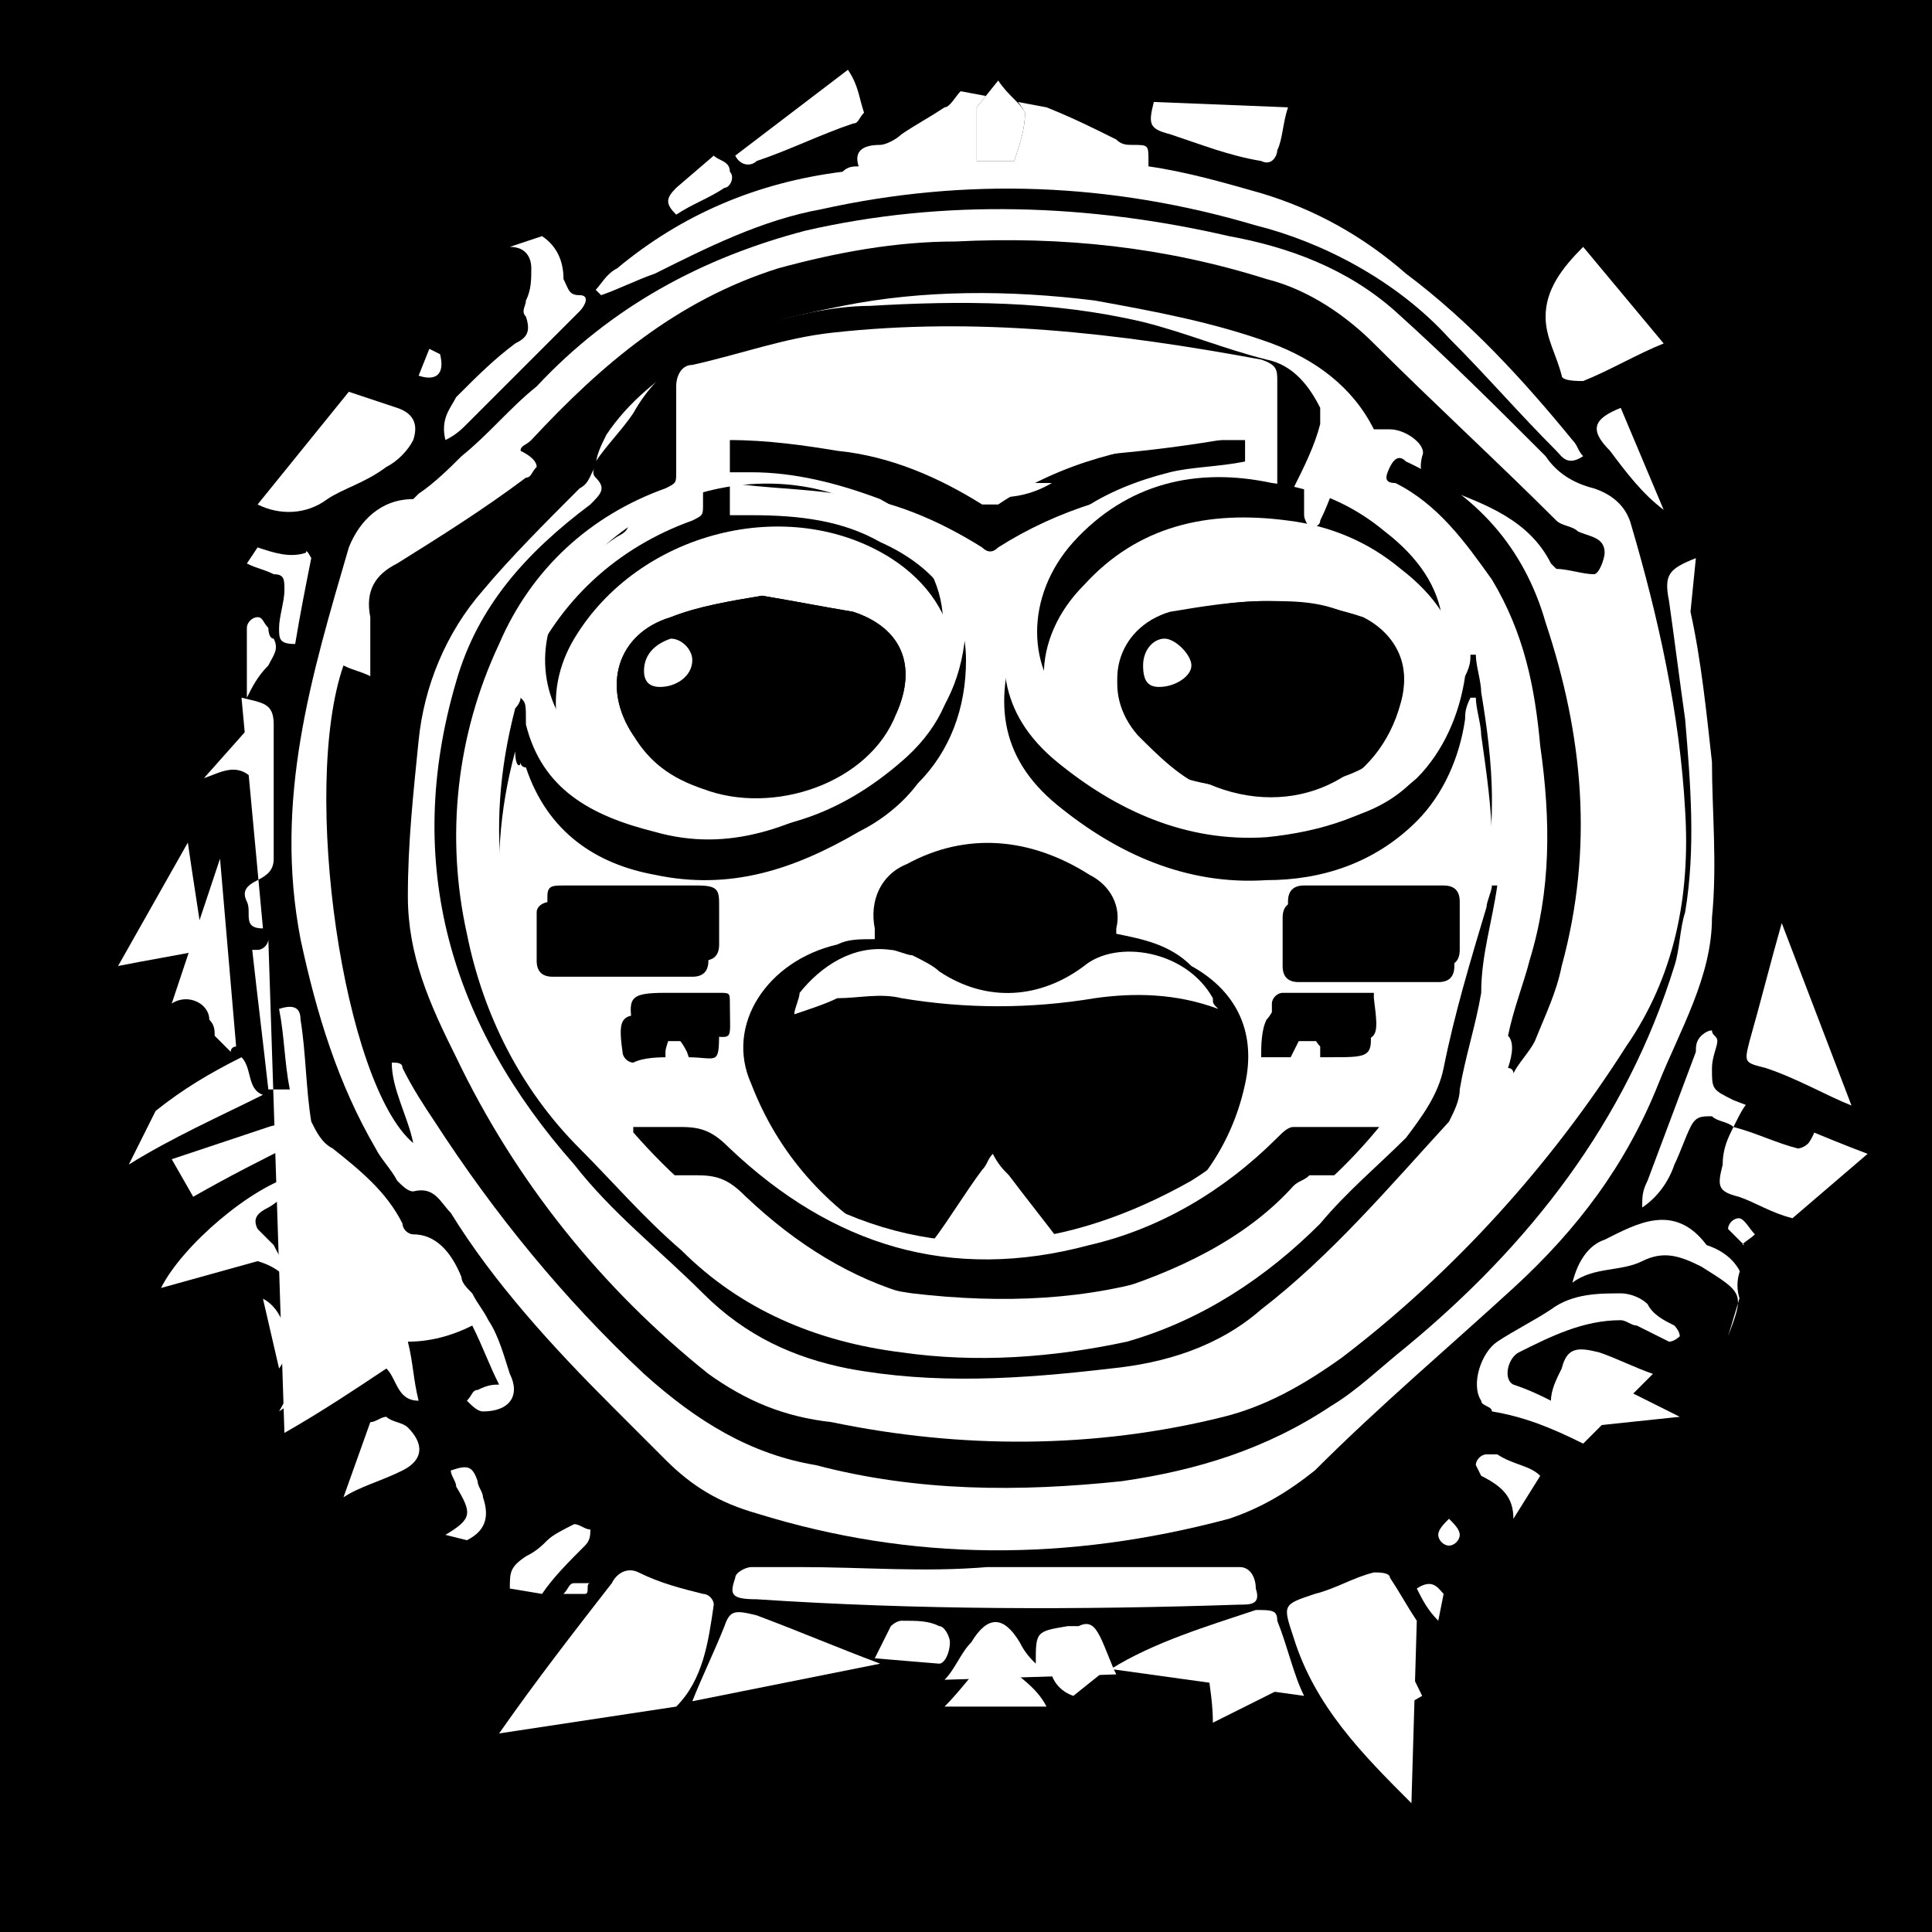 <?xml version="1.0" encoding="utf-8"?>
<!-- Generator: Adobe Illustrator 27.2.0, SVG Export Plug-In . SVG Version: 6.00 Build 0)  -->
<svg version="1.1" id="Ebene_1" xmlns="http://www.w3.org/2000/svg" xmlns:xlink="http://www.w3.org/1999/xlink" x="0px" y="0px"
	 viewBox="0 0 36 36" style="enable-background:new 0 0 36 36;" xml:space="preserve">
<style type="text/css">
	.st0{fill:#FFFFFF;}
</style>
<rect width="36" height="36"/>
<path d="M9.3,32.3c0.7-1,1.4-1.9,2.1-2.8c0.1-0.2,0.3-0.3,0.5-0.2c0.4,0.1,0.8,0.2,1.2,0.4c0.1,0,0.2,0.2,0.2,0.2
	c-0.1,0.7-0.3,1.4-0.7,1.9"/>
<path d="M5,17.5c-0.1,0.1-0.2,0.2-0.3,0.3c0,0-0.1,0-0.1,0c0.1,0.9,0.2,1.7,0.3,2.6c0.2,0,0.3,0,0.4,0c-0.1-0.5-0.1-1-0.2-1.5
	c0.3-0.1,0.3,0,0.4,0.2c0.1,0.6,0.2,1.3,0.2,1.9c0,0.2,0.2,0.4,0.4,0.5c0.6,0.3,1.1,0.7,1.3,1.4c0,0.1,0.1,0.2,0.2,0.2
	c0.5,0.1,0.7,0.4,0.9,0.8c0,0.1,0.1,0.2,0.2,0.3c0.1,0.2,0.3,0.3,0.3,0.5c0.1,0.3,0.2,0.7,0.4,1C9.6,26,9.4,26.3,9,26.3
	c-0.1,0-0.2-0.1-0.3-0.2c0.1-0.1,0.1-0.2,0.2-0.2c0.1,0,0.2-0.1,0.4-0.1c-0.2-0.4-0.3-0.7-0.5-1.1C8.4,24.9,8,25,7.6,25.1
	c0.1,0.4,0.1,0.7,0.2,1.1c-0.4,0-0.4-0.3-0.6-0.6c-0.6,0.4-1.3,0.8-1.9,1.2"/>
<path d="M4.6,13c0.3,0.1,0.6,0.1,0.6,0.5c0,0.8,0,1.7,0,2.5c0,0.2-0.1,0.4-0.3,0.4c-0.2,0.1-0.3,0.2-0.2,0.4
	c0.1,0.2-0.1,0.5,0.3,0.5"/>
<path d="M4.5,11.6c0-0.1,0.1-0.2,0.2-0.2c0.1,0,0.2,0.1,0.2,0.2c0.1,0.1,0,0.2,0.1,0.3c0.1,0.2,0.1,0.3-0.1,0.5
	c-0.1,0.2-0.2,0.4-0.4,0.6"/>
<path d="M3.8,14.5c0.3-0.1,0.5-0.3,0.9,0c0-0.3,0.1-0.5,0.1-0.7c0-0.1-0.1-0.1-0.2-0.2"/>
<path d="M3.4,18.6c0.3-0.2,0.6,0,0.7,0.3c0,0.1,0,0.2,0.1,0.3c0.1,0.1,0.2,0.2,0.3,0.3c0,0,0.1,0,0.1-0.1c-0.1-1.2-0.2-2.3-0.3-3.5"
	/>
<path d="M3.6,15.8c0.1,0.7,0.2,1.3,0.3,2c-0.6,0.1-1.1,0.2-1.6,0.3"/>
<path d="M6.5,7.3c0.3,0.1,0.6,0.2,0.9,0.3c0.3,0.1,0.4,0.4,0.3,0.6C7.6,8.4,7.4,8.6,7.2,8.7C6.8,8.9,6.4,9.1,6.1,9.3
	C5.7,9.6,5.3,9.5,4.8,9.4"/>
<path d="M31,6.4c-0.5,0.3-1,0.5-1.6,0.7c-0.1,0-0.3,0-0.4-0.1c-0.1-0.4-0.3-0.7-0.3-1.1c0-0.5,0.4-1,0.7-1.3"/>
<path d="M31,9.5c-0.4-0.3-0.7-0.7-1-1.1c-0.3-0.4-0.2-0.7,0.3-0.9"/>
<path d="M31.6,11.2c0.1,0.9,0.3,1.8,0.4,2.8c0.1,1,0.1,2,0,2.9c-0.1,1.1-0.6,2.1-1,3.1c-0.6,1.5-1.5,2.7-2.7,3.8
	c-1.2,1.1-2.5,2.3-3.7,3.4c-0.5,0.4-1,0.7-1.6,0.9c-2.9,0.8-5.9,0.8-8.8-0.1c-0.7-0.2-1.2-0.5-1.7-1c-0.3-0.4-0.7-0.7-1-1
	c-1.1-1.1-2.2-2.2-3-3.6c-0.1-0.2-0.3-0.5-0.7-0.4c-0.1,0-0.2-0.1-0.3-0.2c-0.2-0.2-0.3-0.4-0.4-0.6c-0.8-1.2-1.2-2.5-1.4-3.9
	c-0.5-2.5,0.2-4.9,0.9-7.3C6.6,9.6,7,9.2,7.6,9.2c0,0,0.1,0,0.1-0.1C8.1,9,8.4,8.7,8.6,8.5c0.4-0.4,0.9-0.8,1.3-1.3
	c1.4-1.4,3-2.4,5-2.9c2.6-0.6,5.3-0.5,7.9,0.1C24,4.7,25.1,5.1,26,5.8c1,0.9,1.9,1.8,2.8,2.7C29,8.8,29.3,9,29.7,9.2
	c0.4,0.1,0.6,0.4,0.7,0.7c0.5,1.8,0.9,3.5,1,5.3c0.1,1.6-0.2,3.1-1.1,4.4c-1.5,2.2-3.2,4.2-5.3,5.8c-0.7,0.5-1.4,0.9-2.2,1.1
	c-2.4,0.6-4.9,0.6-7.3,0.1c-0.8-0.2-1.6-0.4-2.3-0.9c-2-1.6-3.6-3.6-4.7-5.9c-0.5-0.9-0.9-1.9-0.9-3c0-1,0.1-1.9,0.2-2.9
	c0.1-1.1,0.5-2,1.2-2.8c0.6-0.7,1.2-1.3,1.9-1.9C11,9,11,8.8,11.1,8.6c0-0.2,0.1-0.4,0.2-0.6c0.5-0.6,1.1-1.1,1.7-1.5
	c0.8-0.5,1.8-0.8,2.7-0.9c1.6-0.3,3.2-0.3,4.7-0.1c1.1,0.1,2.2,0.4,3.3,0.8c0.8,0.3,1.5,0.8,1.9,1.6c0.1,0,0.2,0,0.3,0
	c0.3,0,0.6,0.3,0.6,0.5c-0.1,0.4,0.2,0.5,0.4,0.6c0.8,0.3,1.6,0.6,2,1.4c0,0,0,0.1,0.1,0.1c0.2,0.1,0.5,0.1,0.7,0.1
	c0.1,0,0.1-0.3,0.2-0.4c0-0.3-0.2-0.3-0.5-0.4c-0.1,0-0.3-0.1-0.4-0.2c-1.1-1.1-2.3-2.2-3.4-3.3c-0.6-0.6-1.3-1-2-1.2
	c-1.9-0.6-3.8-0.8-5.8-0.7c-1.1,0-2.2,0.2-3.3,0.5c-1.9,0.6-3.3,1.8-4.6,3.2C9.8,8.2,9.8,8.3,9.7,8.4c0.2,0.1,0.3,0.2,0.5,0.4
	C10.1,8.8,10,8.8,10,8.9C9.2,9.4,8.4,10,7.6,10.5c-0.4,0.3-0.6,0.5-0.5,1c0,0.3,0,0.7,0,1.1c-0.2-0.1-0.4-0.1-0.5-0.2
	c-0.8,2.3,0,7.8,1.3,8.9c-0.2-0.5-0.4-1-0.4-1.5c0.1,0,0.1,0.1,0.2,0.1c0.2,0.3,0.4,0.6,0.6,1c1,1.8,2.3,3.3,3.9,4.7
	c0.9,0.8,1.9,1.5,3.1,1.8c1.9,0.5,3.8,0.6,5.7,0.3c1.4-0.2,2.7-0.5,3.9-1.4c0.5-0.4,1-0.7,1.4-1.1c2.3-2,4.1-4.2,5-7.1
	c0.1-0.3,0.2-0.7,0.2-1c0.2-1.2,0.1-2.4,0-3.6c-0.1-0.7-0.2-1.5-0.3-2.2c-0.1-0.5,0-0.7,0.5-0.8"/>
<path d="M34.5,20.6c-0.5-0.3-1.1-0.5-1.6-0.7c-0.4-0.1-0.4-0.1-0.3-0.5c0.2-0.7,0.4-1.5,0.6-2.2"/>
<path d="M33.4,22.7c-0.3-0.1-0.6-0.3-1-0.4c-0.4-0.2-0.4-0.2-0.3-0.6c0.1-0.2,0.2-0.4,0.2-0.7c-0.2-0.1-0.3-0.1-0.4-0.2
	c-0.2-0.1-0.3,0-0.4,0.2c-0.1,0.2-0.2,0.5-0.3,0.7c-0.1,0.3-0.3,0.6-0.6,0.8c0-0.2,0-0.4,0.1-0.5c0.3-0.8,0.6-1.6,0.9-2.4
	c0-0.1,0-0.2,0.1-0.3c0-0.1,0.1-0.1,0.2-0.1c0,0.1,0.1,0.1,0.1,0.2c0,0.2,0,0.4-0.1,0.5c-0.1,0.5-0.1,0.5,0.4,0.6
	c0.8,0.3,1.7,0.7,2.5,1"/>
<path d="M32.1,24.9c0.3-0.9,0.2-0.8-0.5-1.3c-0.4-0.3-0.7-0.3-1.1-0.1c-0.4,0.2-0.9,0-1.3,0.4c0-0.4,0.2-0.6,0.6-0.8
	c0.7-0.2,1.4-0.6,1.9,0.1c0,0,0,0,0,0c0.3,0.1,0.6,0.3,0.7,0.7"/>
<path d="M29.4,26.9c-0.5-0.3-1.1-0.5-1.7-0.6c-0.1,0-0.2-0.1-0.2-0.2c-0.1-0.3,0-0.9,0.3-1.1c0.3-0.2,0.7-0.4,1-0.6
	c0.4-0.3,0.8-0.3,1.3-0.3c0.2,0,0.4,0.1,0.5,0.2c0.1,0.2,0.3,0.3,0.5,0.4c0.1,0,0.1,0.2,0.1,0.2C31.1,25,31,25,30.9,25
	c-0.2-0.1-0.4-0.2-0.6-0.3c-0.1,0-0.2-0.1-0.3-0.1c-0.7,0.1-1.3,0.4-1.9,0.6c-0.2,0.1-0.2,0.5-0.1,0.6c0.2,0.1,0.4,0.2,0.7,0.3
	c0.1-0.2,0.1-0.4,0.2-0.6c0.2-0.3,0.4-0.4,0.7-0.3c0.3,0.1,0.7,0.3,1,0.4"/>
<path d="M28.2,28.4c0-0.4-0.3-0.7-0.6-0.8c-0.1,0-0.1-0.2-0.1-0.2c0-0.1,0.1-0.2,0.2-0.2c0.1,0,0.2,0,0.2,0c0.3,0.1,0.6,0.2,0.8,0.4
	"/>
<path d="M26.7,30.2c-0.1-0.2-0.2-0.4-0.4-0.6c0.3-0.1,0.4,0,0.5,0.1"/>
<path d="M26.3,33.6c-0.9-0.9-1.8-1.8-2.2-3.1c-0.2-0.6-0.2-0.6,0.4-0.8c0.4-0.1,0.7-0.3,1.1-0.4c0.1,0,0.2,0,0.3,0.1
	c0.2,0.3,0.4,0.5,0.5,0.8"/>
<path d="M20.8,31.2c0.8-0.6,1.7-0.8,2.7-1.1c0.2-0.1,0.3,0,0.4,0.2c0.1,0.5,0.3,0.9,0.5,1.4"/>
<path d="M17.5,31.3c0.2-0.2,0.4-0.4,0.5-0.7c0.3-0.5,0.6-0.5,0.9,0c0.1,0.1,0.2,0.2,0.3,0.4c0-0.6,0-0.6,0.6-0.7c0.1,0,0.1,0,0.2,0
	c0.2,0,0.3,0,0.4,0.2c0.1,0.2,0.2,0.4,0.3,0.7"/>
<path d="M16.4,31c0.1-0.2,0.2-0.4,0.3-0.6c0-0.1,0.1-0.1,0.2-0.1c0.2,0,0.5,0,0.7,0.1c0.1,0,0.2,0.2,0.2,0.3c0,0.1-0.1,0.3-0.2,0.4"
	/>
<path d="M12.9,31.8c0.2-0.5,0.4-0.9,0.6-1.4c0.1-0.3,0.2-0.4,0.6-0.2c0.8,0.3,1.5,0.6,2.3,0.9"/>
<path d="M19.5,31.8c-0.2-0.4-0.6-0.6-0.9-0.9c0,0-0.2-0.1-0.2,0c-0.3,0.3-0.6,0.6-0.8,0.9"/>
<path d="M9.9,13.8c0,0.1-0.1,0.2-0.1,0.2c-0.6,2.3-0.3,4.4,0.9,6.4c0,0.1,0.1,0.2,0.2,0.2c0.6,0,1.1,0,1.7,0c0-0.1,0-0.2,0-0.2
	c0-0.1,0.1-0.3,0.1-0.4c0.1,0.1,0.2,0.2,0.3,0.4c0.4,1.2,1.2,2.1,2.3,2.7c2.4,1.3,4.8,1,7.1-0.3c0.8-0.5,1.4-1.1,1.7-2
	c0.1-0.2,0.2-0.4,0.3-0.6c0-0.1,0.1-0.1,0.2-0.1c0.1,0,0.1,0.1,0.2,0.2c0,0.1,0,0.3,0,0.4c0.6,0,1.2,0,1.8,0c0.1,0,0.2-0.1,0.2-0.2
	c0.3-0.7,0.5-1.5,0.8-2.2c0.3-0.8,0.4-1.7,0.4-2.6c0-0.7-0.1-1.4-0.2-2c0-0.2-0.1-0.5-0.1-0.7c0,0-0.1,0-0.1,0c0,0.1,0,0.2-0.1,0.4
	c-0.1,0.7-0.4,1.4-0.9,1.9c-0.8,0.7-1.8,1-2.8,1.1c-1.5,0.1-2.8-0.5-3.9-1.4c-1.1-0.9-1.2-2-0.7-3.3c0.5-1.2,1.6-1.8,2.8-2.1
	c0.4-0.1,0.9-0.1,1.4-0.2c0-0.1,0-0.3,0-0.4c-0.3,0-0.5,0-0.8,0c-1.3,0.1-2.6,0.4-3.8,1.2c-0.1,0-0.2,0-0.3,0
	c-0.8-0.5-1.7-0.9-2.7-1c-0.6-0.1-1.3-0.2-2-0.2c0,0.3,0,0.4,0,0.6c0.1,0,0.3,0,0.4,0c0.8,0,1.6,0.2,2.4,0.5
	c0.9,0.5,1.6,1.1,1.6,2.2c0,0.9-0.3,1.7-0.9,2.3c-0.3,0.3-0.7,0.6-1.1,0.9c-1.2,0.7-2.4,1.2-3.8,0.8c-1.2-0.3-2.1-0.8-2.4-2
	C10,14,10,13.9,9.9,13.8z"/>
<path d="M28.5,17.1c0,0-0.1,0-0.1,0c0,0.1-0.1,0.3-0.1,0.4c-0.3,1-0.6,2-0.8,3c-0.1,0.5-0.4,0.9-0.7,1.3c-0.5,0.5-1.1,1-1.6,1.6
	c-1,1-2.2,1.8-3.6,2.2c-1.4,0.3-2.8,0.4-4.2,0.2c-1.6-0.2-3-0.8-4.1-1.9c-0.7-0.6-1.3-1.3-1.9-1.9c-1.1-1.1-1.8-2.5-2.1-4
	C8.8,16,9,14.2,9.8,12.5c0.6-1.4,1.7-2.4,3.1-2.9c0.2-0.1,0.2-0.1,0.2-0.3c0-0.5,0-1,0-1.6c0-0.2,0.1-0.4,0.3-0.4
	c0.9-0.2,1.7-0.5,2.6-0.6c2.7-0.3,5.3,0,8,0.5c0.3,0.1,0.3,0.2,0.3,0.4c0,0.6,0,1.2,0,1.9c0,0.1,0,0.2,0.1,0.3
	c0.1-0.1,0.2-0.1,0.2-0.2c0.2-0.4,0.4-0.8,0.5-1.2c0-0.1,0-0.2,0-0.3c-0.2-0.4-0.5-0.8-1-0.9c-0.8-0.2-1.5-0.5-2.3-0.7
	c-1.7-0.4-3.4-0.4-5.1-0.3c-0.7,0-1.5,0.2-2.2,0.4c-0.9,0.3-1.7,0.7-2.2,1.6c-0.2,0.3-0.5,0.6-0.7,0.9c0,0.1-0.1,0.2,0,0.3
	c0.2,0.2,0.1,0.3-0.1,0.5c-1.2,0.9-2.1,1.9-2.5,3.3c-1,3.4-0.1,6.4,2.2,9c0.7,0.9,1.6,1.6,2.4,2.4c0.8,0.8,1.7,1.2,2.7,1.4
	c1.6,0.3,3.2,0.2,4.9,0c1-0.1,2-0.4,2.8-1.1c1.3-1,2.4-2.3,3.5-3.5c0.1-0.2,0.2-0.4,0.2-0.6c0.1-0.6,0.3-1.2,0.4-1.8
	C28.2,18.4,28.3,17.7,28.5,17.1z"/>
<path d="M23.7,15.5c0.1,0,0.3,0,0.5,0c0.9-0.1,1.8-0.4,2.3-1.2c0.9-1.4,0.8-2.6-0.5-3.6c-0.6-0.5-1.3-0.8-2.1-0.9
	c-1.5-0.2-2.8,0.1-3.8,1.2c-0.9,1-0.9,2.4,0,3.2C21.2,15,22.3,15.5,23.7,15.5z"/>
<path d="M13.4,15.5c1.3,0,2.5-0.5,3.5-1.4c1.3-1.1,1.1-2.7-0.3-3.7c-1.9-1.2-4.7-0.5-5.9,1.5c-0.6,1-0.4,2.2,0.5,2.9
	C11.8,15.4,12.6,15.5,13.4,15.5z"/>
<path d="M25.9,21.9c-0.6,0-1.1,0-1.6,0c-0.1,0-0.2,0.1-0.3,0.2c-1,1-2.2,1.7-3.5,2c-2.6,0.7-4.8,0-6.7-1.8c-0.3-0.3-0.5-0.4-0.9-0.4
	c-0.3,0-0.6,0-0.9,0c0,0,0,0.1,0,0.1c1.4,1.6,3.1,2.7,5.2,3C20.6,25.4,23.5,24.6,25.9,21.9z"/>
<path d="M28.3,20.7c0,0,0.1,0,0.1,0.1c0.1-0.2,0.3-0.4,0.4-0.6c0.2-0.5,0.4-0.9,0.5-1.4c0.6-2.2,0.4-4.3-0.3-6.4
	c-0.4-1.4-1.3-2.4-2.6-3c-0.1-0.1-0.2-0.1-0.3,0.1c-0.1,0.2-0.1,0.3,0.1,0.3c0.8,0.4,1.3,1.1,1.8,1.8c0.6,1,0.8,2,0.9,3.1
	c0.2,1.4,0.2,2.7-0.2,4c-0.1,0.4-0.3,0.9-0.4,1.4C28.4,20.2,28.3,20.5,28.3,20.7z"/>
<path d="M4.8,23.6c0.7,0.2,0.9,0.8,1,1.5c0.3-0.2,0.5-0.4,0.8-0.6c0.2-0.2,0.5-0.4,0.8-0.2c0.4,0.2,0.6,0,0.9,0
	c-0.1-0.2-0.1-0.4-0.2-0.5c0-0.1-0.2-0.1-0.2-0.1c-0.4,0.1-0.4,0.1-0.6-0.3c-0.1-0.3-0.3-0.3-0.5-0.2c-0.3,0.1-0.5,0.2-0.7,0.4
	c-0.6,0.3-0.6,0.3-1-0.3C5,23.1,4.9,23,4.9,22.9c-0.1-0.2,0-0.3,0.2-0.4c0.2-0.1,0.3-0.3,0.6-0.1c0.1,0.2,0.4,0.3,0.5,0.4
	c0,0-0.1,0.1-0.1,0.1c0.3-0.1,0.6-0.2,0.9-0.3c-0.4-0.2-0.8-0.6-1.3-0.5c0-0.1-0.1-0.1-0.1-0.2C4.8,22,3.4,23.2,3,24"/>
<path d="M23.3,7.7c-0.2,0-0.3,0-0.4,0c-1.7,0.2-3.4,0.5-5.1,0.4c-1.2-0.1-2.4-0.2-3.6-0.4c-0.3,0-0.4,0-0.3,0.3
	c3.1,0.6,6.3,0.6,9.4,0C23.3,8,23.3,7.9,23.3,7.7z"/>
<path d="M5.2,25.4c0.3-0.4,0.2-1-0.3-1.3"/>
<path d="M26.5,31.5c-0.3-0.5-0.5-1.1-0.8-1.6c0-0.1-0.1-0.1-0.2-0.1c-0.3,0.1-0.7,0.2-1,0.3c0.5,0.6,0.9,1.2,1.3,1.8"/>
<path d="M11.5,31.8c0.4-0.6,0.8-1.1,1.2-1.7c-0.3-0.1-0.5-0.2-0.8-0.3c-0.1,0-0.2,0-0.2,0.1"/>
<path d="M2.3,21.6c0.9-0.4,1.7-0.9,2.5-1.3c-0.4-0.1-0.2-0.5-0.4-0.7c-0.5,0.3-1.1,0.6-1.6,1"/>
<path d="M6.2,8.6c0.3-0.1,0.5-0.2,0.8-0.3C7,8.3,7.1,8.1,7.1,8c0-0.1-0.1-0.2-0.2-0.2"/>
<path d="M31.2,26.4c-0.4-0.2-0.8-0.4-1.2-0.6c-0.6-0.3-0.7-0.2-0.8,0.5c0,0.1,0,0.3,0.1,0.3"/>
<path d="M3.6,22.3c0.6-0.3,1.2-0.7,1.9-1C5.3,21,5.2,20.9,5,21c-0.6,0.2-1.1,0.4-1.7,0.6"/>
<path d="M23.9,31.5c-0.1-0.2-0.3-0.4-0.4-0.6c-0.1-0.3-0.2-0.4-0.5-0.2c-0.1,0-0.2,0.1-0.3,0.1c-0.1,0-0.1,0.1-0.1,0.1
	c0,0.4,0,0.8,0.1,1.2"/>
<path d="M14.8,31c0-0.1,0-0.2-0.1-0.2c-0.2-0.1-0.5-0.2-0.7-0.3c0,0.4-0.2,0.7-0.6,0.9"/>
<path d="M33.3,21.4c-0.6-0.2-0.6-0.2-0.8,0.4c0.4,0.1,0.8,0.3,1.2,0.4"/>
<path d="M16.3,7.3C16.3,7.3,16.3,7.3,16.3,7.3c1.5,0.2,3,0.2,4.4,0.1c0,0,0-0.1,0-0.1C19.2,7.3,17.8,7.3,16.3,7.3z"/>
<path d="M5.2,26.3c0.7-0.4,1.4-0.9,2.1-1.3c0,0,0-0.1,0-0.1c-0.6,0-1.1,0.5-1.6,0.5"/>
<path d="M17.8,9c0.6,0.4,1.3,0.4,1.8,0C19,9,18.4,9,17.8,9z"/>
<path d="M20.6,31.3c-0.3-0.1-0.6-0.2-0.9-0.3c-0.1,0.3,0.1,0.6,0.4,0.7"/>
<path class="st0" d="M4.8,9.4c0.4,0.2,0.9,0.2,1.3-0.1c0.3-0.2,0.7-0.3,1.1-0.6c0.2-0.1,0.4-0.3,0.5-0.5c0.1-0.3,0-0.5-0.3-0.6
	C7.1,7.5,6.8,7.4,6.5,7.3"/>
<path class="st0" d="M2.2,18c0.5-0.1,1.1-0.2,1.6-0.3c-0.1-0.7-0.2-1.3-0.3-2"/>
<path class="st0" d="M4.1,16c0.1,1.2,0.2,2.3,0.3,3.5c0,0-0.1,0-0.1,0.1c-0.1-0.1-0.2-0.2-0.3-0.3c0-0.1,0-0.2-0.1-0.3
	c0-0.3-0.4-0.5-0.7-0.3"/>
<path class="st0" d="M4.6,13.6c0.1,0.1,0.2,0.1,0.2,0.2c0,0.2-0.1,0.4-0.1,0.7c-0.3-0.3-0.6-0.1-0.9,0"/>
<path class="st0" d="M4.6,13c0.1-0.2,0.2-0.4,0.4-0.6c0.1-0.2,0.2-0.3,0.1-0.5C5,11.9,5,11.7,5,11.7c-0.1-0.1-0.1-0.2-0.2-0.2
	c-0.1,0-0.2,0.1-0.2,0.2"/>
<path class="st0" d="M4.9,17.3c-0.4,0-0.2-0.3-0.3-0.5c-0.1-0.2,0-0.3,0.2-0.4c0.2-0.1,0.3-0.2,0.3-0.4c0-0.8,0-1.7,0-2.5
	c0-0.4-0.2-0.4-0.6-0.5"/>
<path class="st0" d="M5.3,26.7c0.7-0.4,1.3-0.8,1.9-1.2c0.2,0.2,0.2,0.6,0.6,0.6c-0.1-0.4-0.1-0.7-0.2-1.1C8,25,8.4,24.9,8.8,24.7
	c0.2,0.4,0.3,0.7,0.5,1.1c-0.1,0-0.2,0-0.4,0.1c-0.1,0-0.1,0.1-0.2,0.2c0.1,0.1,0.2,0.2,0.3,0.2c0.5,0,0.7-0.3,0.5-0.7
	c-0.1-0.3-0.2-0.7-0.4-1c-0.1-0.2-0.2-0.3-0.3-0.5c-0.1-0.1-0.2-0.2-0.2-0.3C8.4,23.3,8.1,23,7.7,23c-0.1,0-0.2-0.1-0.2-0.2
	c-0.3-0.6-0.8-1-1.3-1.4c-0.2-0.1-0.3-0.3-0.4-0.5c-0.1-0.6-0.1-1.3-0.2-1.9c0-0.2-0.1-0.3-0.4-0.2c0.1,0.5,0.1,1,0.2,1.5
	c-0.1,0-0.2,0-0.4,0c-0.1-0.9-0.2-1.7-0.3-2.6c0,0,0.1,0,0.1,0C4.9,17.7,5,17.6,5,17.5"/>
<path class="st0" d="M12.6,31.8c0.5-0.5,0.6-1.2,0.7-1.9c0-0.1-0.1-0.2-0.2-0.2c-0.4-0.1-0.8-0.2-1.2-0.4c-0.2-0.1-0.4,0-0.5,0.2
	c-0.7,0.9-1.4,1.8-2.1,2.8"/>
<path class="st0" d="M17.6,31.8c0.3-0.3,0.5-0.6,0.8-0.9c0,0,0.2,0,0.2,0c0.3,0.3,0.7,0.5,0.9,0.9"/>
<path class="st0" d="M16.4,31c-0.8-0.3-1.5-0.6-2.3-0.9c-0.4-0.1-0.5-0.1-0.6,0.2c-0.2,0.5-0.4,0.9-0.6,1.4"/>
<path class="st0" d="M17.5,31c0.1,0,0.2-0.2,0.2-0.4c0-0.1-0.1-0.3-0.2-0.3c-0.2-0.1-0.4-0.1-0.7-0.1c-0.1,0-0.2,0.1-0.2,0.1
	c-0.1,0.2-0.2,0.4-0.3,0.6"/>
<path class="st0" d="M20.8,31.2c-0.1-0.2-0.2-0.5-0.3-0.7c-0.1-0.2-0.2-0.3-0.4-0.2c-0.1,0-0.1,0-0.2,0c-0.6,0.1-0.6,0.1-0.6,0.7
	c-0.1-0.1-0.2-0.2-0.3-0.4c-0.3-0.5-0.6-0.5-0.9,0c-0.2,0.2-0.3,0.5-0.5,0.7"/>
<path class="st0" d="M24.3,31.6c-0.2-0.4-0.3-0.9-0.5-1.4C23.8,30,23.7,30,23.4,30c-0.9,0.3-1.9,0.6-2.7,1.1"/>
<path class="st0" d="M26.4,30.2c-0.2-0.3-0.3-0.5-0.5-0.8c0-0.1-0.2-0.1-0.3-0.1c-0.4,0.1-0.7,0.3-1.1,0.4c-0.6,0.2-0.6,0.2-0.4,0.8
	c0.4,1.3,1.3,2.2,2.2,3.1"/>
<path class="st0" d="M26.9,29.7c-0.1-0.1-0.2-0.3-0.5-0.1c0.1,0.2,0.2,0.4,0.4,0.6"/>
<path class="st0" d="M28.7,27.5c-0.2-0.2-0.5-0.2-0.8-0.4c-0.1,0-0.2,0-0.2,0c-0.1,0-0.2,0.1-0.2,0.2c0,0,0.1,0.2,0.1,0.2
	c0.4,0.2,0.6,0.4,0.6,0.8"/>
<path class="st0" d="M30.8,25.6c-0.3-0.1-0.7-0.3-1-0.4c-0.4-0.1-0.6-0.1-0.7,0.3c-0.1,0.2-0.2,0.4-0.2,0.6
	c-0.2-0.1-0.4-0.2-0.7-0.3c-0.2-0.1-0.1-0.5,0.1-0.6c0.6-0.3,1.2-0.6,1.9-0.6c0.1,0,0.2,0.1,0.3,0.1c0.2,0.1,0.4,0.2,0.6,0.3
	c0.1,0,0.2-0.1,0.2-0.1c0-0.1-0.1-0.2-0.1-0.2c-0.2-0.1-0.4-0.2-0.5-0.4c-0.1-0.1-0.3-0.2-0.5-0.2c-0.4,0-0.9,0-1.3,0.3
	c-0.3,0.2-0.7,0.4-1,0.6c-0.3,0.2-0.5,0.8-0.3,1.1c0,0.1,0.2,0.1,0.2,0.2c0.6,0.1,1.1,0.3,1.7,0.6"/>
<path class="st0" d="M32.5,23.9c-0.1-0.4-0.4-0.6-0.7-0.7c0,0,0,0,0,0c-0.6-0.8-1.3-0.4-1.9-0.1c-0.3,0.1-0.5,0.4-0.6,0.8
	c0.4-0.3,0.9-0.2,1.3-0.4c0.4-0.2,0.7-0.1,1.1,0.1c0.8,0.5,0.8,0.5,0.5,1.3"/>
<path class="st0" d="M34.8,21.5c-0.8-0.3-1.7-0.7-2.5-1c-0.4-0.2-0.4-0.2-0.4-0.6c0-0.2,0.1-0.4,0.1-0.5c0-0.1-0.1-0.1-0.1-0.2
	c-0.1,0-0.2,0.1-0.2,0.1c-0.1,0.1-0.1,0.2-0.1,0.3c-0.3,0.8-0.6,1.6-0.9,2.4c-0.1,0.2-0.1,0.3-0.1,0.5c0.3-0.2,0.5-0.5,0.6-0.8
	c0.1-0.2,0.2-0.5,0.3-0.7c0.1-0.2,0.2-0.2,0.4-0.2c0.1,0.1,0.3,0.1,0.4,0.2c-0.1,0.2-0.2,0.4-0.2,0.7c-0.1,0.4-0.1,0.5,0.3,0.6
	c0.3,0.1,0.6,0.3,1,0.4"/>
<path class="st0" d="M33.2,17.2c-0.2,0.7-0.4,1.5-0.6,2.2c-0.1,0.4-0.1,0.4,0.3,0.5c0.6,0.2,1.1,0.5,1.6,0.7"/>
<path class="st0" d="M31.6,10.4c-0.5,0.2-0.6,0.3-0.5,0.8c0.1,0.7,0.2,1.5,0.3,2.2c0.1,1.2,0.2,2.4,0,3.6c-0.1,0.3-0.1,0.7-0.2,1
	c-0.9,2.9-2.7,5.2-5,7.1c-0.5,0.4-0.9,0.8-1.4,1.1c-1.2,0.8-2.5,1.2-3.9,1.4c-1.9,0.2-3.8,0.2-5.7-0.3C14,27.1,13,26.5,12,25.6
	c-1.5-1.4-2.8-3-3.9-4.7c-0.2-0.3-0.4-0.6-0.6-1c0-0.1-0.1-0.1-0.2-0.1c0,0.5,0.3,1,0.4,1.5c-1.3-1.1-2.1-6.6-1.3-8.9
	c0.2,0.1,0.3,0.1,0.5,0.2c0-0.4,0-0.8,0-1.1c-0.1-0.5,0.1-0.8,0.5-1c0.8-0.5,1.6-1,2.4-1.6c0.1,0,0.1-0.1,0.2-0.2
	C10,8.6,9.9,8.5,9.7,8.4c0-0.1,0.1-0.1,0.2-0.2c1.3-1.4,2.7-2.6,4.6-3.2c1.1-0.3,2.2-0.5,3.3-0.5c2-0.1,3.9,0.1,5.8,0.7
	c0.8,0.2,1.5,0.7,2,1.2c1.1,1.1,2.3,2.2,3.4,3.3c0.1,0.1,0.3,0.1,0.4,0.2c0.2,0.1,0.5,0.1,0.5,0.4c0,0.1-0.1,0.4-0.2,0.4
	c-0.2,0-0.5-0.1-0.7-0.1c0,0,0,0-0.1-0.1c-0.4-0.8-1.2-1.1-2-1.4c-0.3-0.1-0.5-0.2-0.4-0.6c0.1-0.2-0.3-0.5-0.6-0.5
	c-0.1,0-0.2,0-0.3,0c-0.4-0.8-1.1-1.3-1.9-1.6c-1.1-0.4-2.2-0.6-3.3-0.8c-1.6-0.2-3.2-0.2-4.7,0.1c-1,0.2-1.9,0.4-2.7,0.9
	c-0.7,0.4-1.3,0.9-1.7,1.5c-0.1,0.2-0.2,0.4-0.2,0.6C11,8.8,11,9,10.8,9.1C10.2,9.7,9.5,10.4,9,11c-0.7,0.8-1.1,1.8-1.2,2.8
	c-0.1,1-0.2,1.9-0.2,2.9c0,1.1,0.4,2,0.9,3c1.1,2.3,2.7,4.3,4.7,5.9c0.7,0.5,1.4,0.8,2.3,0.9c2.4,0.5,4.9,0.5,7.3-0.1
	c0.8-0.2,1.5-0.6,2.2-1.1c2.1-1.6,3.9-3.6,5.3-5.8c0.9-1.3,1.2-2.8,1.1-4.4c-0.1-1.8-0.5-3.6-1-5.3c-0.1-0.4-0.4-0.6-0.7-0.7
	C29.3,9,29,8.8,28.8,8.5c-0.9-0.9-1.8-1.8-2.8-2.7c-0.9-0.8-2-1.2-3.1-1.4c-2.6-0.6-5.3-0.7-7.9-0.1c-1.9,0.5-3.6,1.4-5,2.9
	C9.5,7.6,9.1,8.1,8.6,8.5C8.4,8.7,8.1,9,7.8,9.2c0,0-0.1,0.1-0.1,0.1c-0.6,0-1,0.4-1.2,0.9c-0.7,2.4-1.4,4.7-0.9,7.3
	c0.3,1.4,0.7,2.7,1.4,3.9c0.1,0.2,0.3,0.4,0.4,0.6c0.1,0.1,0.2,0.2,0.3,0.2c0.4-0.1,0.5,0.2,0.7,0.4c0.8,1.3,1.9,2.5,3,3.6
	c0.3,0.3,0.7,0.7,1,1c0.5,0.5,1,0.8,1.7,1c2.9,0.9,5.8,0.9,8.8,0.1c0.6-0.2,1.1-0.5,1.6-0.9c1.2-1.2,2.5-2.3,3.7-3.4
	c1.2-1.1,2.1-2.3,2.7-3.8c0.4-1,1-2,1-3.1c0.1-1,0-2,0-2.9c-0.1-0.9-0.2-1.9-0.4-2.8"/>
<path class="st0" d="M30.2,7.6C29.7,7.8,29.6,8,30,8.4c0.3,0.4,0.6,0.8,1,1.1"/>
<path class="st0" d="M29.5,4.6c-0.4,0.4-0.7,0.8-0.7,1.3c0,0.4,0.2,0.7,0.3,1.1c0,0.1,0.3,0.1,0.4,0.1C30,6.9,30.5,6.6,31,6.4"/>
<path class="st0" d="M17.9,1.7c-0.1,0.1-0.2,0.3-0.3,0.3c-0.3,0.2-0.5,0.3-0.8,0.5c-0.1,0.1-0.3,0.2-0.4,0.2c-0.3,0-0.5,0.1-0.4,0.4
	c-0.1,0-0.2,0-0.3,0.1c-1.6,0.2-3,0.8-4.2,1.8c-0.2,0.1-0.3,0.3-0.4,0.4c0,0,0,0,0.1,0.1c0.3-0.1,0.7-0.3,1-0.4c1-0.5,2-1,3.1-1.2
	c2.7-0.6,5.4-0.5,8.1,0.3C24.6,4.5,26,5.2,27,6.3c0.7,0.7,1.3,1.4,2,2.1c0.1,0.1,0.2,0.3,0.5,0.1c-0.1-0.1-0.1-0.2-0.2-0.3
	c-0.9-1.1-1.9-2.2-3.1-3.1c-0.8-0.7-1.7-1.2-2.7-1.5c-0.7-0.2-1.4-0.4-2.1-0.5c0,0,0-0.1,0-0.1c0-0.3,0-0.3-0.3-0.3
	c-0.1,0-0.2,0-0.3-0.1c-0.4-0.2-0.8-0.4-1.3-0.6"/>
<path class="st0" d="M18.4,29.2C18.4,29.2,18.4,29.2,18.4,29.2c-1.2,0.1-2.3,0-3.5,0c-0.3,0-0.6,0-0.9,0c-0.1,0-0.3,0.1-0.3,0.2
	c-0.1,0.3-0.1,0.4,0.4,0.4c3,0.2,6,0.2,9,0.1c0.2,0,0.4,0,0.3-0.3c0-0.2-0.1-0.4-0.3-0.4c-0.2,0-0.3,0-0.5,0
	C21.2,29.2,19.8,29.2,18.4,29.2z"/>
<path class="st0" d="M10.1,29.7c0.2-0.3,0.5-0.6,0.8-0.9c0.1-0.1,0.1-0.2,0.1-0.3c-0.1,0-0.2-0.1-0.3-0.1c-0.2,0.1-0.4,0.2-0.5,0.3
	c-0.1,0.1-0.2,0.2-0.4,0.3c-0.3,0.2-0.3,0.3-0.3,0.6"/>
<path class="st0" d="M10.9,29.7c0.1,0,0-0.2,0.1-0.2c-0.1,0-0.2,0-0.3,0c-0.1,0-0.1,0.1-0.2,0.2"/>
<path d="M13.2,14.7c1.3,0,2.5-0.5,3.5-1.4c1.3-1.1,1.1-2.7-0.3-3.7c-1.9-1.2-4.7-0.5-5.9,1.5c-0.6,1-0.4,2.2,0.5,2.9
	C11.7,14.5,12.4,14.7,13.2,14.7z"/>
<path class="st0" d="M13.7,2.9c0.1,0.2,0.3,0.2,0.4,0.1c0.6-0.2,1.2-0.5,1.8-0.7c0.1,0,0.1-0.1,0.2-0.2c-0.1-0.3-0.1-0.5-0.3-0.8"/>
<path class="st0" d="M9.5,4.6c0.3,0,0.4,0.2,0.4,0.4c0,0.2,0,0.4-0.1,0.6c0,0.1-0.1,0.2,0,0.3c0.1,0.3,0,0.4-0.2,0.5
	C9.2,6.7,8.9,7,8.5,7.4C8.4,7.6,8.2,7.8,8.3,8.2C8.5,8.1,8.6,8,8.7,7.9c0.3-0.3,0.5-0.5,0.8-0.8c0.4-0.4,0.8-0.8,1.3-1.3
	c0.1-0.1,0.2-0.3,0-0.3c-0.2,0-0.2-0.1-0.3-0.3c0-0.3-0.1-0.6-0.4-0.8"/>
<path class="st0" d="M21.5,1.9c-0.1,0.4-0.1,0.5,0.3,0.6c0.6,0.2,1.1,0.4,1.7,0.5c0.2,0.1,0.3-0.1,0.3-0.2C23.9,2.6,23.9,2.3,24,2"
	/>
<path class="st0" d="M7,26.9C7.1,27,7.2,27,7.3,27c-0.2,0.1-0.3,0.2-0.4,0.3"/>
<path class="st0" d="M6.4,27.9c0.3-0.2,0.7-0.3,1.1-0.5c0.4-0.2,0.4-0.5,0.1-0.8c-0.1-0.1-0.3-0.1-0.4-0.2c-0.1,0-0.2,0.1-0.3,0.1"
	/>
<path class="st0" d="M7.8,7c0.3,0.1,0.5,0,0.4-0.4C8.2,6.6,8,6.5,8,6.5"/>
<path class="st0" d="M4.6,10.5c0.2,0.1,0.3,0.1,0.5,0.2c0.2,0,0.2,0.1,0.2,0.3c0,0.2-0.1,0.5-0.1,0.7c0,0.2,0,0.3,0.3,0.3
	c0.1-0.6,0.2-1.1,0.3-1.6c0,0-0.1-0.2-0.1-0.1c-0.3,0.1-0.6,0-0.9-0.1"/>
<path class="st0" d="M8.7,28.7c0.4-0.2,0.4-0.5,0.3-0.8c0-0.1-0.1-0.2-0.1-0.3c-0.1-0.3-0.2-0.3-0.5-0.2c0,0.1,0.1,0.2,0.1,0.3
	c0.3,0.5,0.3,0.6-0.2,0.9"/>
<path class="st0" d="M12.6,3.5c-0.2,0.2-0.2,0.3,0,0.5c0.3-0.2,0.6-0.3,0.9-0.5c0.1,0,0.2-0.2,0.1-0.3C13.6,3,13.4,3,13.3,2.9"/>
<path class="st0" d="M32.7,23c-0.1-0.1-0.2-0.3-0.3-0.3c-0.1,0-0.2,0.1-0.2,0.2c0.1,0.1,0.2,0.2,0.3,0.3
	C32.4,23.2,32.6,23.1,32.7,23"/>
<path class="st0" d="M27,28.3c-0.1,0.1-0.2,0.2-0.2,0.3c0,0.1,0.1,0.2,0.2,0.2c0.1,0,0.2-0.1,0.2-0.2C27.2,28.5,27.1,28.4,27,28.3z"
	/>
<path d="M9.7,13c0,0.1-0.1,0.2-0.1,0.2c-0.6,2.3-0.3,4.4,0.9,6.4c0,0.1,0.1,0.2,0.2,0.2c0.6,0,1.1,0,1.7,0c0-0.1,0-0.2,0-0.2
	c0-0.1,0.1-0.3,0.1-0.4c0.1,0.1,0.2,0.2,0.3,0.4c0.4,1.2,1.2,2.1,2.3,2.7c2.4,1.3,4.8,1,7.1-0.3c0.8-0.5,1.4-1.1,1.7-2
	c0.1-0.2,0.2-0.4,0.3-0.6c0-0.1,0.1-0.1,0.2-0.1c0.1,0,0.1,0.1,0.2,0.2c0,0.1,0,0.3,0,0.4c0.6,0,1.2,0,1.8,0c0.1,0,0.2-0.1,0.2-0.2
	c0.3-0.7,0.5-1.5,0.8-2.2c0.3-0.8,0.4-1.7,0.4-2.6c0-0.7-0.1-1.4-0.2-2c0-0.2-0.1-0.5-0.1-0.7c0,0-0.1,0-0.1,0c0,0.1,0,0.2-0.1,0.4
	c-0.1,0.7-0.4,1.4-0.9,1.9c-0.8,0.7-1.8,1-2.8,1.1c-1.5,0.1-2.8-0.5-3.9-1.4c-1.1-0.9-1.2-2-0.7-3.3c0.5-1.2,1.6-1.8,2.8-2.1
	c0.4-0.1,0.9-0.1,1.4-0.2c0-0.1,0-0.3,0-0.4c-0.3,0-0.5,0-0.8,0c-1.3,0.1-2.6,0.4-3.8,1.2c-0.1,0-0.2,0-0.3,0
	c-0.8-0.5-1.7-0.9-2.7-1c-0.6-0.1-1.3-0.2-2-0.2c0,0.3,0,0.4,0,0.6c0.1,0,0.3,0,0.4,0c0.8,0,1.6,0.2,2.4,0.5
	c0.9,0.5,1.6,1.1,1.6,2.2c0,0.9-0.3,1.7-0.9,2.3c-0.3,0.3-0.7,0.6-1.1,0.9c-1.2,0.7-2.4,1.2-3.8,0.8c-1.2-0.3-2.1-0.8-2.4-2
	C9.8,13.1,9.8,13.1,9.7,13z"/>
<path class="st0" d="M9.7,14.2c0,0.1,0.1,0.1,0.1,0.1c0.4,1.2,1.3,1.8,2.4,2c1.4,0.3,2.6-0.1,3.8-0.8c0.4-0.2,0.8-0.5,1.1-0.9
	c0.6-0.6,0.9-1.4,0.9-2.3c0-1.1-0.7-1.8-1.6-2.2c-0.7-0.4-1.5-0.5-2.4-0.5c-0.1,0-0.2,0-0.4,0c0-0.2,0-0.4,0-0.6
	c0.7,0.1,1.3,0.1,2,0.2c1,0.1,1.9,0.5,2.7,1c0.1,0.1,0.2,0.1,0.3,0c1.1-0.7,2.4-1.1,3.8-1.2c0.2,0,0.5,0,0.8,0c0,0.2,0,0.3,0,0.4
	c-0.5,0.1-0.9,0.1-1.4,0.2c-1.2,0.3-2.3,0.8-2.8,2.1c-0.5,1.3-0.4,2.4,0.7,3.3c1.1,0.9,2.4,1.5,3.9,1.4c1,0,2-0.3,2.8-1.1
	c0.5-0.5,0.8-1.2,0.9-1.9c0-0.1,0-0.2,0.1-0.4c0,0,0.1,0,0.1,0c0,0.2,0.1,0.5,0.1,0.7c0.1,0.7,0.2,1.4,0.2,2
	c0.1,0.9-0.1,1.8-0.4,2.6c-0.2,0.7-0.5,1.5-0.8,2.2c0,0.1-0.1,0.2-0.2,0.2c-0.6,0-1.2,0-1.8,0c0-0.1,0-0.3,0-0.4
	c0-0.1-0.1-0.2-0.2-0.2c0,0-0.2,0.1-0.2,0.1c-0.1,0.2-0.2,0.4-0.3,0.6c-0.3,0.9-0.9,1.5-1.7,2c-2.3,1.3-4.7,1.6-7.1,0.3
	c-1.1-0.6-1.9-1.4-2.3-2.7c0-0.1-0.2-0.2-0.3-0.4c0,0.1-0.1,0.3-0.1,0.4c0,0.1,0,0.1,0,0.2c-0.6,0-1.1,0-1.7,0
	c-0.1,0-0.1-0.1-0.2-0.2c-1.2-2-1.5-4.2-0.9-6.4C9.6,14.3,9.7,14.3,9.7,14.2z M20.8,17.4c0,0,0,0,0-0.1c0.1-0.4-0.1-0.8-0.5-1
	c-1.1-0.7-2.3-0.8-3.4-0.2c-0.5,0.2-0.7,0.7-0.6,1.2c0,0.1,0,0.1,0,0.2c-0.3,0-0.5,0-0.7,0.1c-1.3,0.3-2.1,1.5-1.6,2.6
	c0.5,1.3,1.4,2.3,2.6,3c0.4,0.2,0.5,0.2,0.8-0.1c0.3-0.4,0.6-0.9,0.9-1.3c0.1-0.1,0.1-0.2,0.2-0.3c0.1,0.2,0.2,0.3,0.3,0.4
	c0.3,0.4,0.7,0.9,1,1.3c0.3,0.3,0.6,0.3,1,0.1c1.2-0.7,2.1-1.7,2.4-3.1c0.2-0.9-0.1-1.7-1-2.2C21.8,17.6,21.3,17.5,20.8,17.4z
	 M11.6,16.8C11.6,16.8,11.6,16.8,11.6,16.8c-0.4,0-0.9,0-1.3,0c-0.2,0-0.3,0.1-0.3,0.2c0,0.3,0,0.6,0,0.9c0,0.2,0.1,0.3,0.3,0.3
	c0.9,0,1.7,0,2.6,0c0.2,0,0.3-0.1,0.3-0.3c0-0.2,0-0.5,0-0.7c0-0.4-0.1-0.4-0.4-0.4C12.4,16.8,12,16.8,11.6,16.8z M25.5,16.8
	C25.5,16.8,25.5,16.8,25.5,16.8c-0.4,0-0.9,0-1.3,0c-0.2,0-0.3,0.1-0.3,0.3c0,0.3,0,0.6,0,0.9c0,0.2,0.1,0.3,0.3,0.3
	c0.9,0,1.7,0,2.6,0c0.2,0,0.3-0.1,0.3-0.3c0-0.3,0-0.6,0-0.9c0-0.2-0.1-0.3-0.3-0.3C26.3,16.8,25.9,16.8,25.5,16.8z M23.5,19.7
	c0.4,0,0.8,0,1.3,0c0.8,0,0.8,0,0.7-0.8c0,0,0,0,0-0.1c-0.6,0-1.2,0-1.7,0c-0.1,0-0.1,0.1-0.2,0.2C23.5,19.2,23.5,19.5,23.5,19.7z
	 M12.5,19.7C12.5,19.7,12.5,19.7,12.5,19.7c0.1,0,0.2,0,0.3,0c0.6,0,0.6,0.2,0.6-0.6c0-0.2-0.1-0.2-0.2-0.2c-0.3,0-0.7,0-1,0
	c-0.6,0-0.7,0-0.6,0.7c0,0.1,0.1,0.2,0.2,0.2C12,19.7,12.3,19.7,12.5,19.7z"/>
<path d="M23.5,14.7c0.1,0,0.3,0,0.5,0c0.9-0.1,1.8-0.4,2.3-1.2c0.9-1.4,0.8-2.6-0.5-3.6c-0.6-0.5-1.3-0.8-2.1-0.9
	C22.3,8.7,21,9,20,10.1c-0.9,1-0.9,2.4,0,3.2C21,14.2,22.1,14.7,23.5,14.7z"/>
<path d="M25.7,21c-0.6,0-1.1,0-1.6,0c-0.1,0-0.2,0.1-0.3,0.2c-1,1-2.2,1.7-3.5,2c-2.6,0.7-4.8,0-6.7-1.8c-0.3-0.3-0.5-0.4-0.9-0.4
	c-0.3,0-0.6,0-0.9,0c0,0,0,0.1,0,0.1c1.4,1.6,3.1,2.7,5.2,3C20.4,24.5,23.4,23.8,25.7,21z"/>
<path class="st0" d="M28.5,17.1c-0.1,0.7-0.2,1.3-0.4,2c-0.1,0.6-0.2,1.2-0.4,1.8c0,0.2-0.1,0.4-0.2,0.6c-1.1,1.3-2.2,2.5-3.5,3.5
	c-0.8,0.7-1.8,0.9-2.8,1.1c-1.6,0.2-3.2,0.3-4.9,0c-1-0.2-2-0.6-2.7-1.4c-0.8-0.8-1.7-1.5-2.4-2.4c-2.3-2.6-3.2-5.6-2.2-9
	c0.4-1.4,1.3-2.5,2.5-3.3c0.2-0.1,0.3-0.2,0.1-0.5c0-0.1,0-0.2,0-0.3c0.2-0.3,0.5-0.6,0.7-0.9c0.5-0.9,1.3-1.3,2.2-1.6
	c0.7-0.2,1.5-0.4,2.2-0.4c1.7-0.1,3.4-0.1,5.1,0.3c0.8,0.2,1.6,0.4,2.3,0.7c0.5,0.1,0.8,0.5,1,0.9c0,0.1,0,0.2,0,0.3
	c-0.2,0.4-0.3,0.8-0.5,1.2c0,0.1-0.1,0.1-0.2,0.2c0-0.1-0.1-0.2-0.1-0.3c0-0.6,0-1.2,0-1.9c0-0.3-0.1-0.4-0.3-0.4
	c-2.6-0.6-5.3-0.8-8-0.5c-0.9,0.1-1.7,0.4-2.6,0.6c-0.2,0.1-0.3,0.2-0.3,0.4c0,0.5,0,1,0,1.6c0,0.2,0,0.2-0.2,0.3
	c-1.4,0.5-2.5,1.5-3.1,2.9c-0.8,1.7-1,3.6-0.6,5.4c0.3,1.5,1,2.9,2.1,4c0.6,0.7,1.3,1.3,1.9,1.9c1.2,1.1,2.6,1.7,4.1,1.9
	c1.4,0.2,2.8,0.1,4.2-0.2c1.4-0.3,2.6-1.1,3.6-2.2c0.5-0.5,1-1,1.6-1.6c0.4-0.4,0.6-0.8,0.7-1.3c0.3-1,0.6-2,0.8-3
	c0-0.1,0.1-0.3,0.1-0.4C28.4,17.1,28.4,17.1,28.5,17.1z"/>
<path class="st0" d="M23.7,15.5c-1.4,0-2.6-0.5-3.5-1.4c-1-0.8-1-2.2,0-3.2c1-1.1,2.3-1.4,3.8-1.2c0.8,0.1,1.5,0.4,2.1,0.9
	c1.3,1,1.4,2.2,0.5,3.6c-0.5,0.8-1.4,1.1-2.3,1.2C24,15.5,23.8,15.5,23.7,15.5z M23.6,11.2C23.6,11.1,23.6,11.1,23.6,11.2
	c-0.6,0-1.2,0.1-1.8,0.3c-1,0.3-1.3,1.4-0.6,2.2c0.4,0.4,0.8,0.8,1.3,1c1.7,0.7,3.2-0.1,3.6-1.6c0.2-0.7-0.1-1.2-0.7-1.5
	C24.8,11.2,24.2,11.2,23.6,11.2z"/>
<path class="st0" d="M13.4,15.5c-0.8,0-1.6-0.2-2.2-0.7c-0.9-0.7-1.1-1.9-0.5-2.9c1.2-2,4-2.7,5.9-1.5c1.4,0.9,1.6,2.5,0.3,3.7
	C15.9,15,14.8,15.5,13.4,15.5z M14.2,11.1c-0.6,0.1-1.2,0.2-1.7,0.4c-1,0.3-1.3,1.3-0.7,2.2c0.3,0.5,0.7,0.8,1.3,1
	c1.3,0.5,3.1-0.1,3.6-1.4c0.4-0.9,0.1-1.6-0.8-1.9C15.3,11.3,14.8,11.2,14.2,11.1z"/>
<path class="st0" d="M25.9,21.9c-2.3,2.7-5.3,3.5-8.6,3.1c-2.2-0.3-3.8-1.4-5.2-3c0,0,0-0.1,0-0.1c0.3,0,0.6,0,0.9,0
	c0.4,0,0.6,0.1,0.9,0.4c1.9,1.8,4.1,2.5,6.7,1.8c1.3-0.4,2.6-1,3.5-2c0.1-0.1,0.2-0.1,0.3-0.2C24.8,21.9,25.3,21.9,25.9,21.9z"/>
<path class="st0" d="M28.3,20.7c0-0.2,0.1-0.5,0.1-0.7c0.1-0.5,0.2-0.9,0.4-1.4c0.4-1.3,0.4-2.7,0.2-4c-0.2-1.1-0.4-2.1-0.9-3.1
	c-0.4-0.8-1-1.4-1.8-1.8c-0.2-0.1-0.2-0.2-0.1-0.3c0.1-0.2,0.2-0.1,0.3-0.1c1.3,0.7,2.2,1.6,2.6,3c0.6,2.1,0.9,4.3,0.3,6.4
	c-0.1,0.5-0.3,0.9-0.5,1.4c-0.1,0.2-0.3,0.4-0.4,0.6C28.4,20.8,28.3,20.8,28.3,20.7z"/>
<path class="st0" d="M3,24c0.4-0.8,1.7-1.9,2.5-2.1c0,0.1,0.1,0.2,0.1,0.2c0.5-0.1,0.9,0.3,1.3,0.5c-0.3,0.1-0.6,0.2-0.9,0.3
	c0,0,0.1-0.1,0.1-0.1c-0.2-0.1-0.4-0.2-0.5-0.4c-0.2-0.3-0.4,0-0.6,0.1c-0.2,0.1-0.3,0.2-0.2,0.4C4.9,23,5,23.1,5.1,23.2
	c0.3,0.6,0.4,0.6,1,0.3c0.3-0.1,0.5-0.3,0.7-0.4c0.2-0.1,0.4,0,0.5,0.2c0.1,0.4,0.2,0.4,0.6,0.3c0.1,0,0.2,0,0.2,0.1
	c0.1,0.1,0.1,0.3,0.2,0.5c-0.3,0-0.6,0.2-0.9,0c-0.3-0.2-0.6,0-0.8,0.2c-0.2,0.2-0.5,0.4-0.8,0.6c-0.1-0.7-0.3-1.3-1-1.5"/>
<path class="st0" d="M23.3,7.7c0,0.2,0,0.3,0,0.4c-3.2,0.6-6.3,0.6-9.4,0c0-0.4,0-0.4,0.3-0.3c1.2,0.1,2.4,0.3,3.6,0.4
	c1.7,0.1,3.4-0.1,5.1-0.4C23,7.8,23.1,7.7,23.3,7.7z"/>
<path class="st0" d="M4.9,24.2c0.4,0.2,0.6,0.9,0.3,1.3"/>
<path class="st0" d="M25.8,32c-0.4-0.6-0.8-1.1-1.3-1.8c0.3-0.1,0.6-0.2,1-0.3c0.1,0,0.2,0,0.2,0.1c0.3,0.5,0.5,1,0.8,1.6"/>
<path class="st0" d="M11.7,30c0-0.1,0.2-0.1,0.2-0.1c0.3,0.1,0.5,0.2,0.8,0.3c-0.4,0.6-0.8,1.1-1.2,1.7"/>
<path class="st0" d="M2.9,20.7c0.5-0.4,1-0.7,1.6-1c0.2,0.2,0.1,0.6,0.4,0.7c-0.8,0.4-1.7,0.8-2.5,1.3"/>
<path class="st0" d="M6.9,7.8C7,7.8,7.1,7.9,7.1,8c0,0.1-0.1,0.2-0.2,0.3C6.7,8.4,6.4,8.5,6.2,8.6"/>
<path class="st0" d="M29.4,26.6c-0.1-0.1-0.1-0.2-0.1-0.3c0-0.7,0.1-0.7,0.8-0.5c0.4,0.2,0.8,0.4,1.2,0.6"/>
<path class="st0" d="M3.2,21.6C3.8,21.4,4.4,21.2,5,21c0.3-0.1,0.4,0,0.5,0.3c-0.6,0.3-1.2,0.6-1.9,1"/>
<path class="st0" d="M22.6,32.1c0-0.5-0.1-0.8-0.1-1.2c0,0,0.1-0.1,0.1-0.1c0.1,0,0.2-0.1,0.3-0.1c0.3-0.1,0.4-0.1,0.5,0.2
	c0.1,0.2,0.2,0.4,0.4,0.6"/>
<path class="st0" d="M13.4,31.5c0.4-0.2,0.6-0.5,0.6-0.9c0.3,0.1,0.5,0.2,0.7,0.3c0.1,0,0.1,0.1,0.1,0.2"/>
<path class="st0" d="M33.7,22.3c-0.4-0.1-0.8-0.3-1.2-0.4c0.2-0.6,0.2-0.6,0.8-0.4"/>
<path class="st0" d="M16.3,7.3c1.5,0,3,0,4.4,0c0,0,0,0.1,0,0.1C19.2,7.5,17.8,7.5,16.3,7.3C16.3,7.3,16.3,7.3,16.3,7.3z"/>
<path class="st0" d="M5.7,25.4c0.5,0,1-0.5,1.6-0.5c0,0,0,0.1,0,0.1c-0.7,0.4-1.4,0.8-2.1,1.3"/>
<path class="st0" d="M17.8,9c0.6,0,1.2,0,1.8,0C19.1,9.3,18.4,9.4,17.8,9z"/>
<path class="st0" d="M20,31.6c-0.3-0.1-0.5-0.4-0.4-0.7c0.3,0.1,0.6,0.2,0.9,0.3"/>
<path d="M18.2,2c0,0.3,0,0.7,0,1c0.3,0,0.5,0,0.7,0c0.1-0.3,0.2-0.6,0.2-0.9c-0.1-0.2-0.3-0.4-0.5-0.6"/>
<path d="M23.6,11.2c0.6,0,1.2,0.1,1.8,0.3c0.6,0.3,0.9,0.9,0.7,1.5c-0.4,1.5-2,2.3-3.6,1.6c-0.5-0.2-0.9-0.6-1.3-1
	c-0.7-0.8-0.4-1.9,0.6-2.2C22.4,11.3,23,11.2,23.6,11.2C23.6,11.1,23.6,11.1,23.6,11.2z M21.6,12.8c0.3,0,0.6-0.2,0.6-0.4
	c0-0.2-0.3-0.5-0.5-0.5c-0.2,0-0.4,0.2-0.4,0.5C21.3,12.7,21.4,12.8,21.6,12.8z"/>
<path d="M14.2,11.1c0.6,0.1,1.1,0.2,1.7,0.3c0.9,0.3,1.2,1,0.8,1.9c-0.5,1.3-2.3,1.9-3.6,1.4c-0.5-0.2-0.9-0.5-1.3-1
	c-0.6-0.9-0.3-1.9,0.7-2.2C13,11.3,13.6,11.2,14.2,11.1z M12.3,12.8c0.3,0,0.6-0.2,0.6-0.4c0-0.2-0.2-0.4-0.4-0.4
	c-0.3,0-0.5,0.3-0.5,0.6C12,12.7,12.1,12.8,12.3,12.8z"/>
<path d="M27.9,16.5c0,0-0.1,0-0.1,0c0,0.1-0.1,0.3-0.1,0.4c-0.3,1-0.6,2-0.8,3c-0.1,0.5-0.4,0.9-0.7,1.3c-0.5,0.5-1.1,1-1.6,1.6
	c-1,1-2.2,1.8-3.6,2.2c-1.4,0.3-2.8,0.4-4.2,0.2c-1.6-0.2-3-0.8-4.1-1.9c-0.7-0.6-1.3-1.3-1.9-1.9c-1.1-1.1-1.8-2.5-2.1-4
	c-0.4-1.8-0.2-3.7,0.6-5.4c0.6-1.4,1.7-2.4,3.1-2.9c0.2-0.1,0.2-0.1,0.2-0.3c0-0.5,0-1,0-1.6c0-0.2,0.1-0.4,0.3-0.4
	c0.9-0.2,1.7-0.5,2.6-0.6c2.7-0.3,5.3,0,8,0.5c0.3,0.1,0.3,0.2,0.3,0.4c0,0.6,0,1.2,0,1.9c0,0.1,0,0.2,0.1,0.3
	c0.1-0.1,0.2-0.1,0.2-0.2c0.2-0.4,0.4-0.8,0.5-1.2c0-0.1,0-0.2,0-0.3c-0.2-0.4-0.5-0.8-1-0.9c-0.8-0.2-1.5-0.5-2.3-0.7
	c-1.7-0.4-3.4-0.4-5.1-0.3c-0.7,0-1.5,0.2-2.2,0.4c-0.9,0.3-1.7,0.7-2.2,1.6c-0.2,0.3-0.5,0.6-0.7,0.9c0,0.1-0.1,0.2,0,0.3
	c0.2,0.2,0.1,0.3-0.1,0.5c-1.2,0.9-2.1,1.9-2.5,3.3c-1,3.4-0.1,6.4,2.2,9c0.7,0.9,1.6,1.6,2.4,2.4c0.8,0.8,1.7,1.2,2.7,1.4
	c1.6,0.3,3.2,0.2,4.9,0c1-0.1,2-0.4,2.8-1.1c1.3-1,2.4-2.3,3.5-3.5c0.1-0.2,0.2-0.4,0.2-0.6c0.1-0.6,0.3-1.2,0.4-1.8
	C27.6,17.8,27.8,17.2,27.9,16.5z"/>
<path d="M28.1,19.9c0,0,0.1,0,0.1,0.1c0.1-0.2,0.3-0.4,0.4-0.6c0.2-0.5,0.4-0.9,0.5-1.4c0.6-2.2,0.4-4.3-0.3-6.4
	c-0.4-1.4-1.3-2.4-2.6-3c-0.1-0.1-0.2-0.1-0.3,0.1c-0.1,0.2-0.1,0.3,0.1,0.3c0.8,0.4,1.3,1.1,1.8,1.8c0.6,1,0.8,2,0.9,3.1
	c0.2,1.4,0.2,2.7-0.2,4c-0.1,0.4-0.3,0.9-0.4,1.4C28.2,19.4,28.2,19.6,28.1,19.9z"/>
<path d="M11.8,16.5c0.4,0,0.8,0,1.2,0c0.4,0,0.4,0.1,0.4,0.4c0,0.2,0,0.5,0,0.7c0,0.2-0.1,0.3-0.3,0.3c-0.9,0-1.7,0-2.6,0
	c-0.2,0-0.3-0.1-0.3-0.3c0-0.3,0-0.6,0-0.9c0-0.2,0.1-0.2,0.3-0.2C10.9,16.5,11.4,16.5,11.8,16.5C11.8,16.5,11.8,16.5,11.8,16.5z"/>
<path d="M25.7,16.5c0.4,0,0.8,0,1.2,0c0.2,0,0.3,0.1,0.3,0.3c0,0.3,0,0.6,0,0.9c0,0.2-0.1,0.3-0.3,0.3c-0.9,0-1.7,0-2.6,0
	c-0.2,0-0.3-0.1-0.3-0.3c0-0.3,0-0.6,0-0.9c0-0.2,0.1-0.3,0.3-0.3C24.8,16.5,25.2,16.5,25.7,16.5C25.7,16.5,25.7,16.5,25.7,16.5z"/>
<path d="M23.7,19.4c0-0.3,0-0.5,0-0.7c0-0.1,0.1-0.2,0.2-0.2c0.6,0,1.2,0,1.7,0c0,0.1,0,0.1,0,0.1c0.1,0.8,0.1,0.8-0.7,0.8
	C24.5,19.4,24.1,19.4,23.7,19.4z"/>
<path d="M12.7,19.4c-0.2,0-0.5,0-0.7,0c-0.1,0-0.2-0.1-0.2-0.2c-0.1-0.6-0.1-0.7,0.6-0.7c0.3,0,0.7,0,1,0c0.2,0,0.2,0,0.2,0.2
	c0,0.8,0.1,0.6-0.6,0.6C13,19.4,12.9,19.4,12.7,19.4C12.7,19.4,12.7,19.4,12.7,19.4z"/>
<path class="st0" d="M18.6,1.5c0.2,0.3,0.4,0.4,0.5,0.6C19.1,2.4,19,2.7,18.9,3c-0.2,0-0.4,0-0.7,0c0-0.3,0-0.7,0-1"/>
<path class="st0" d="M14.8,18.9c0-0.1,0.1-0.3,0.1-0.4c0.4-0.5,1-0.9,1.7-0.8c0.1,0,0.3,0.1,0.4,0.1c0.2,0.1,0.4,0.2,0.5,0.3
	c0.9,0.6,1.9,0.5,2.7-0.1c0.6-0.5,1.9-0.3,2.4,0.6c0,0.1,0,0.1,0.1,0.2c-0.8-0.3-1.6-0.3-2.3-0.2c-1.2,0.2-2.4,0.2-3.6,0
	c-0.4-0.1-0.8,0-1.2,0C15.4,18.7,15.1,18.8,14.8,18.9C14.8,18.9,14.8,18.9,14.8,18.9z"/>
<path class="st0" d="M21.6,12.8c-0.2,0-0.3-0.1-0.3-0.4c0-0.3,0.2-0.5,0.4-0.5c0.2,0,0.5,0.3,0.5,0.5C22.2,12.6,21.9,12.8,21.6,12.8
	z"/>
<path class="st0" d="M12.3,12.8c-0.2,0-0.3-0.1-0.3-0.3c0-0.3,0.2-0.5,0.5-0.6c0.2,0,0.4,0.2,0.4,0.4C12.9,12.6,12.6,12.8,12.3,12.8
	z"/>
<path d="M32.8,25.1c0.5-0.1,1-0.1,1.4-0.5c0.3-0.3,0.3-0.7,0.1-1.2c-0.2-0.4-0.5-0.5-1-0.4c-0.2,0.1-0.5,0.2-0.7,0.4
	c-0.3,0.3-0.3,0.8,0,1.1C32.8,24.7,33,24.8,32.8,25.1z"/>
<path d="M32.3,21c0.4,0.1,0.8,0.3,1.2,0.4c0,0,0.1,0,0.2-0.1c0.2-0.3,0.2-0.5-0.2-0.6c-0.1,0-0.2-0.1-0.3-0.1
	C32.6,20.4,32.6,20.4,32.3,21z"/>
</svg>
